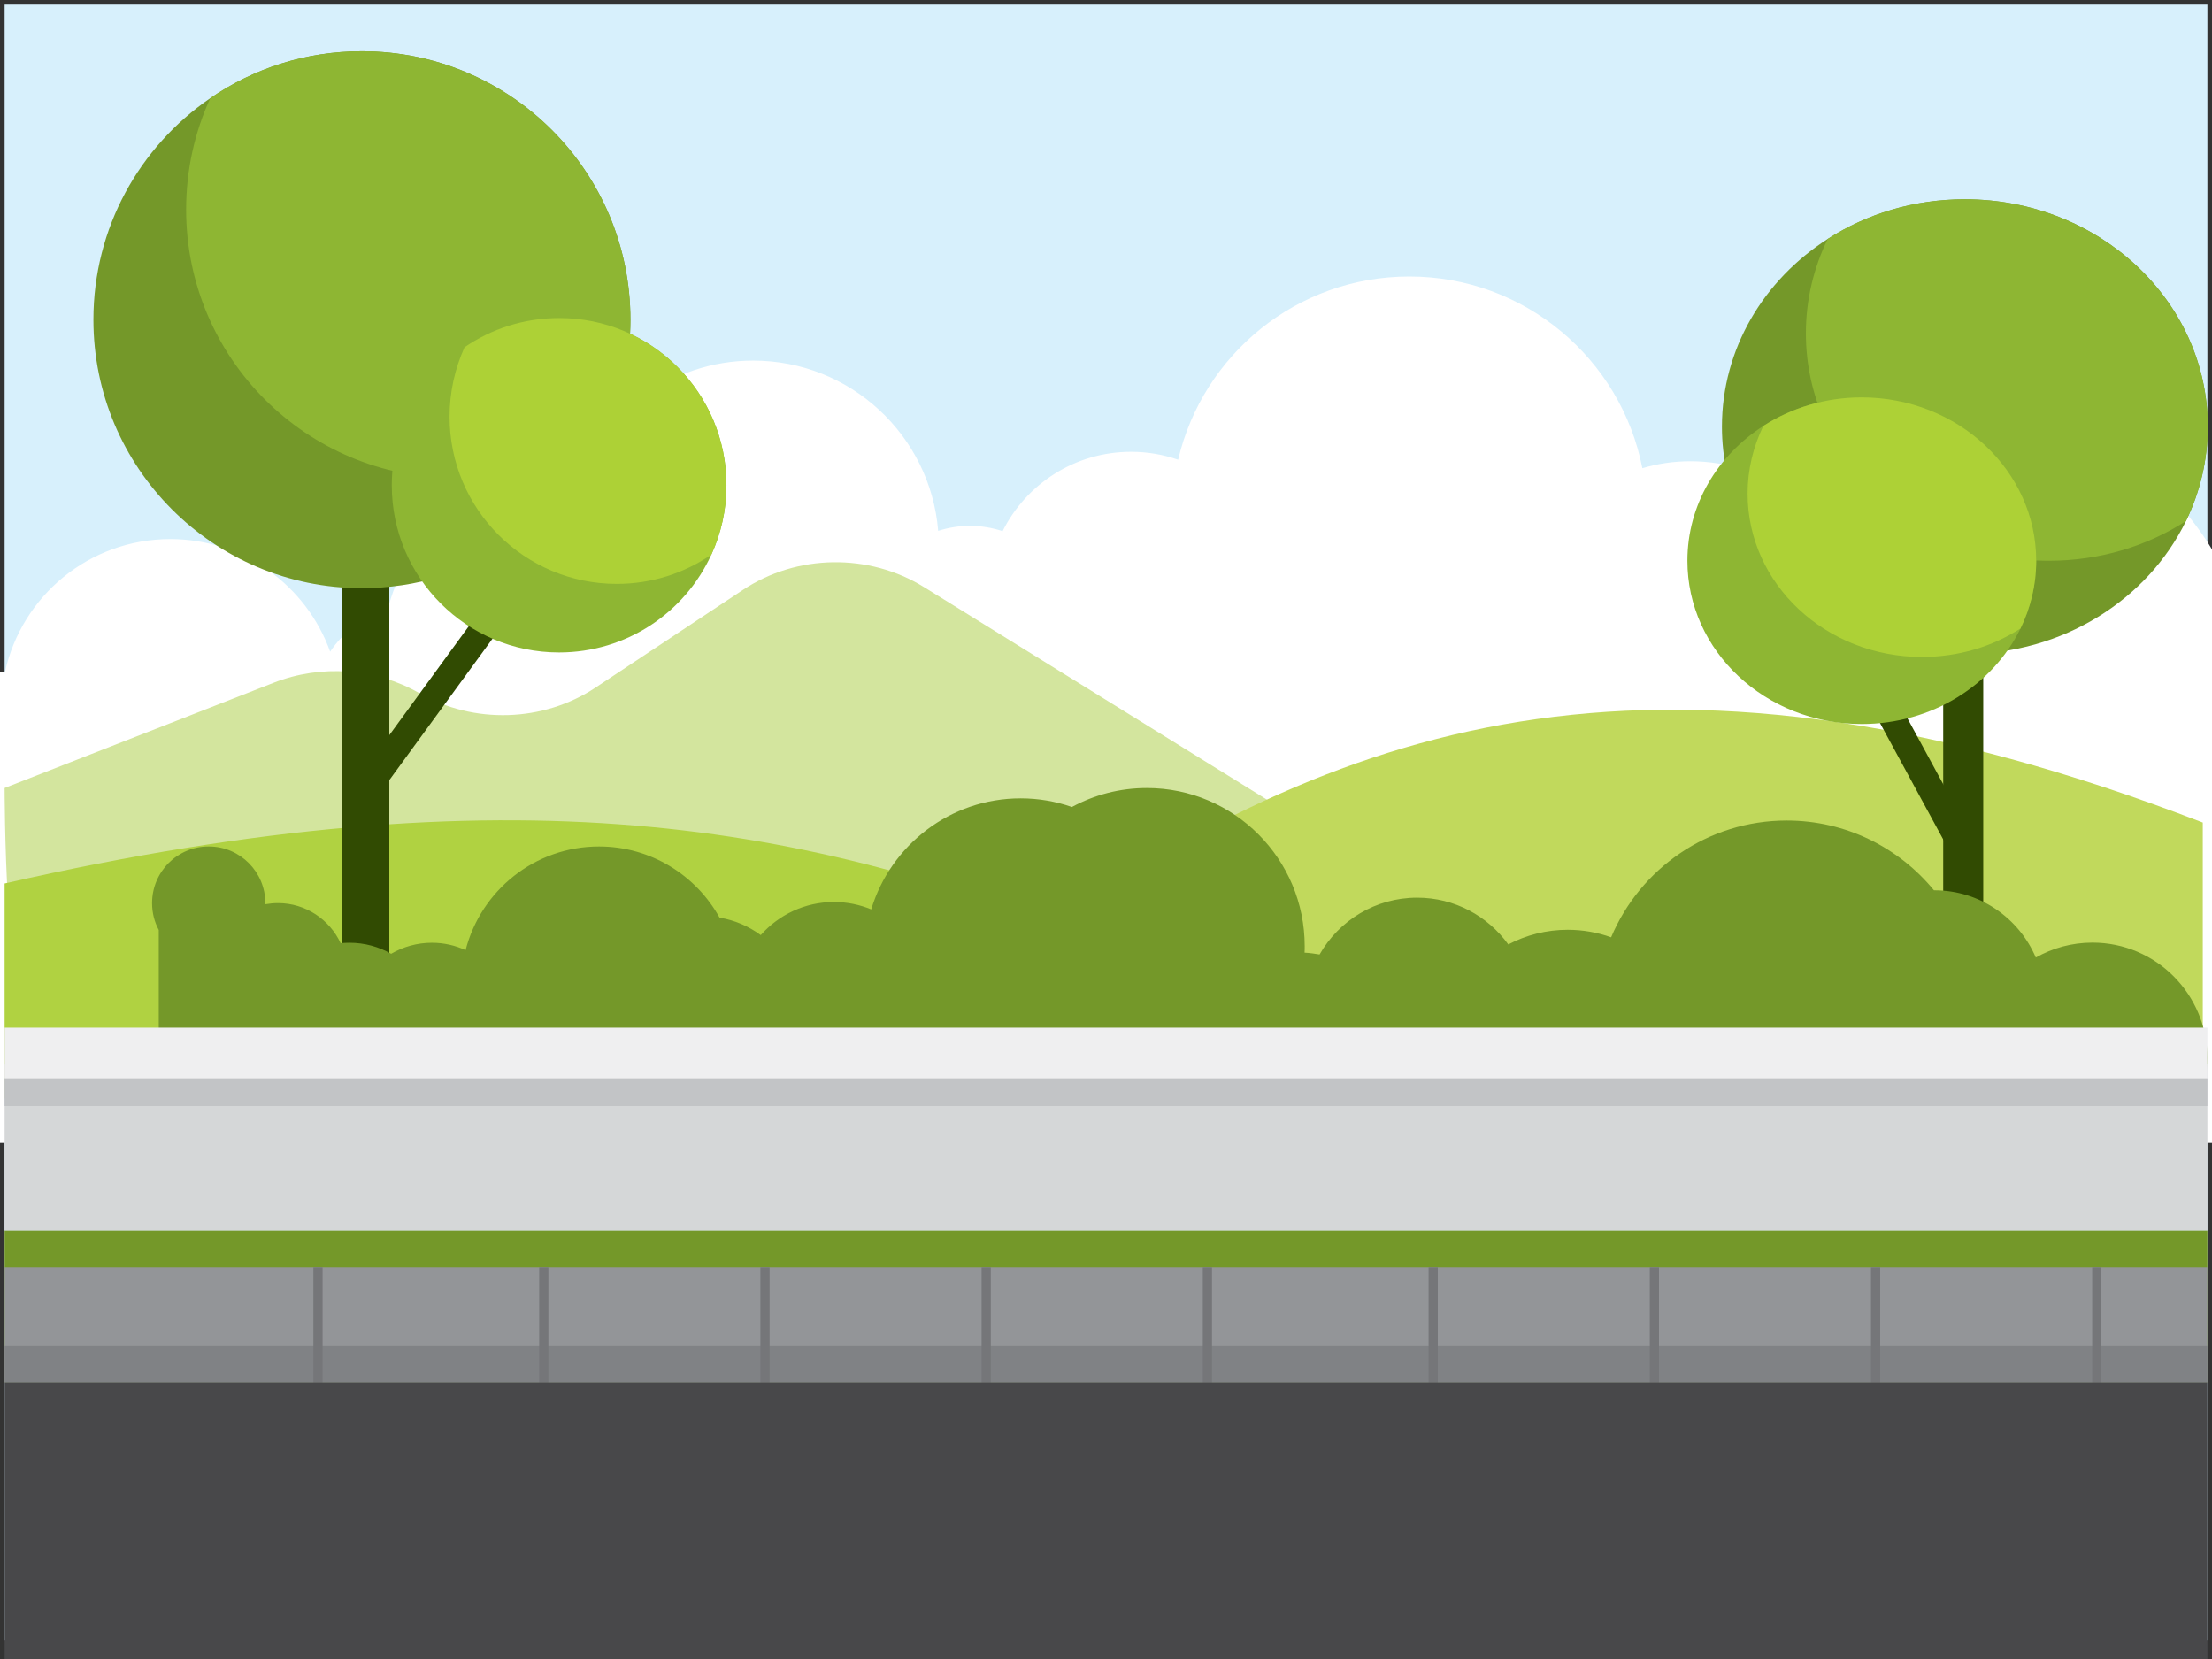 <?xml version="1.0" encoding="UTF-8"?>
<svg width="480px" height="360px" viewBox="0 0 480 360" version="1.1" xmlns="http://www.w3.org/2000/svg" xmlns:xlink="http://www.w3.org/1999/xlink">
    <rect x="0" y="0" width="480" height="360" fill="#333333" stroke="none"/>
    <!-- Generator: Sketch 51.1 (57501) - http://www.bohemiancoding.com/sketch -->
    <title>Highway1</title>
    <desc>Created with Sketch.</desc>
    <defs></defs>
    <g id="Highway1" stroke="none" stroke-width="1" fill="none" fill-rule="evenodd">
        <g id="Group" transform="translate(-38, 1)" fill-rule="nonzero">
            <rect id="XMLID_103_" fill="#D7F0FC" x="39" y="0" width="478" height="355"></rect>
            <path d="M526.141,144.798 C524.389,114.074 498.927,89.664 467.785,89.664 C451.837,89.664 437.399,96.038 426.857,106.4 C420.726,101.808 413.114,99.089 404.838,99.089 C401.213,99.089 397.71,99.603 394.387,100.6 C389.766,76.885 368.864,59 343.824,59 C319.418,59 299,75.978 293.653,98.757 C290.451,97.639 287.008,97.035 283.444,97.035 C271.241,97.035 260.669,104.044 255.565,114.255 C253.33,113.53 250.943,113.107 248.497,113.107 C246.08,113.107 243.755,113.5 241.58,114.195 C239.888,93.5 222.551,77.247 201.437,77.247 C183.496,77.247 168.272,88.999 163.077,105.222 C160.812,104.739 158.456,104.497 156.039,104.497 C139.487,104.497 125.623,116.037 122.089,131.535 C116.924,132.865 112.514,136.067 109.644,140.417 C104.54,126.188 90.947,115.977 74.969,115.977 C57.39,115.977 42.71,128.303 39.085,144.798 L0,144.798 L0,247 L551,247 L551,144.798 L526.141,144.798 Z" id="XMLID_107_" fill="#FFFFFF"></path>
            <path d="M326.111,180.696 L238.524,126.411 C226.55,118.986 210.931,119.227 199.248,126.982 L167.233,148.203 C155.906,155.718 140.834,156.198 128.99,149.405 C119.47,143.965 107.691,143.123 97.396,147.151 L39,169.991 C39,169.991 39,220.012 45.082,220.012 C51.163,220.012 321.916,225.573 326.144,227.917 C330.339,230.292 326.111,180.696 326.111,180.696 Z" id="XMLID_105_" fill="#D3E59E"></path>
            <path d="M516,177.49 C399.268,132.558 330.937,154.979 265.136,200.211 C199.336,245.444 200,258.26 200,258.26 C200,258.26 516,264.654 516,260.722 C516,256.79 516,177.49 516,177.49 Z" id="XMLID_102_" fill="#C1D95C"></path>
            <path d="M39,190.712 C149.452,165.559 214.108,178.105 276.368,203.409 C338.628,228.712 338,235.903 338,235.903 C338,235.903 39,239.484 39,237.287 C39,235.091 39,190.712 39,190.712 Z" id="XMLID_104_" fill="#B0D241"></path>
            <g id="XMLID_93_" transform="translate(404, 42)">
                <g id="XMLID_101_" transform="translate(30.25, 89.819)" fill="#314B02">
                    <rect id="XMLID_139_" transform="translate(16.275, 26.497) rotate(61.49) translate(-16.275, -26.497) " x="-11.995" y="23.636" width="56.539" height="5.723"></rect>
                </g>
                <g id="XMLID_97_" transform="translate(55.672, 59.946)" fill="#314B02">
                    <rect id="XMLID_138_" x="0" y="0.06" width="8.689" height="122.996"></rect>
                </g>
                <g id="XMLID_89_" transform="translate(7.402, 0)">
                    <path d="M105.681,49.584 C105.681,56.904 103.975,63.832 100.95,70.068 C92.648,87.088 74.273,98.927 52.969,98.927 C23.846,98.927 0.257,76.816 0.257,49.584 C0.257,32.684 9.332,17.743 23.202,8.856 C31.666,3.404 41.931,0.241 52.969,0.241 C82.092,0.241 105.681,22.322 105.681,49.584 Z" id="XMLID_91_" fill="#749829"></path>
                    <path d="M105.681,49.584 C105.681,56.904 103.975,63.832 100.95,70.068 C92.487,75.52 82.221,78.683 71.183,78.683 C42.06,78.683 18.472,56.573 18.472,29.341 C18.472,22.021 20.177,15.092 23.202,8.856 C31.666,3.404 41.931,0.241 52.969,0.241 C82.092,0.241 105.681,22.322 105.681,49.584 Z" id="XMLID_90_" fill="#8EB633"></path>
                </g>
                <g id="XMLID_98_" transform="translate(0, 43.077)">
                    <path d="M75.849,35.606 C75.849,40.848 74.627,45.818 72.438,50.307 C66.485,62.537 53.291,71.032 38.005,71.032 C17.088,71.032 0.161,55.157 0.161,35.606 C0.161,23.466 6.694,12.742 16.637,6.356 C22.719,2.44 30.089,0.151 38.005,0.151 C58.89,0.181 75.849,16.056 75.849,35.606 Z" id="XMLID_100_" fill="#8EB633"></path>
                    <path d="M75.849,35.606 C75.849,40.848 74.627,45.818 72.438,50.307 C66.356,54.223 58.987,56.482 51.07,56.482 C30.153,56.482 13.226,40.607 13.226,21.057 C13.226,15.815 14.449,10.845 16.637,6.356 C22.719,2.44 30.089,0.151 38.005,0.151 C58.89,0.181 75.849,16.056 75.849,35.606 Z" id="XMLID_99_" fill="#ADD136"></path>
                </g>
            </g>
            <g id="XMLID_95_" transform="translate(112, 77)" fill="#314B02">
                <rect id="XMLID_137_" x="0.182" y="0.12" width="10.298" height="160.617"></rect>
            </g>
            <g id="XMLID_96_" transform="translate(115, 118)" fill="#314B02">
                <rect id="XMLID_136_" transform="translate(20.934, 26.961) rotate(36.112) translate(-20.934, -26.961) " x="18.056" y="-4.146" width="5.755" height="62.214"></rect>
            </g>
            <path d="M492.058,203.542 C487.589,203.542 483.391,204.723 479.768,206.781 C476.114,198.214 467.629,192.19 457.755,192.19 C457.725,192.19 457.694,192.19 457.664,192.19 C450.085,182.957 438.58,177.053 425.716,177.053 C408.595,177.053 393.89,187.497 387.609,202.392 C384.68,201.332 381.479,200.757 378.187,200.757 C373.537,200.757 369.159,201.907 365.294,203.935 C360.855,197.79 353.668,193.794 345.515,193.794 C336.456,193.794 328.545,198.759 324.347,206.115 C323.29,205.933 322.203,205.782 321.086,205.721 C321.116,205.267 321.116,204.783 321.116,204.329 C321.116,185.378 305.777,170 286.874,170 C280.985,170 275.459,171.483 270.598,174.117 C267.125,172.906 263.381,172.24 259.486,172.24 C244.206,172.24 231.282,182.381 227.055,196.337 C224.548,195.308 221.831,194.733 218.962,194.733 C212.651,194.733 206.974,197.518 203.079,201.907 C200.482,200 197.432,198.668 194.141,198.123 C189.038,188.92 179.224,182.684 167.991,182.684 C154.04,182.684 142.354,192.25 139.032,205.177 C136.798,204.147 134.322,203.572 131.725,203.572 C128.494,203.572 125.474,204.45 122.877,205.964 C120.22,204.45 117.14,203.572 113.849,203.572 C113.184,203.572 112.55,203.602 111.916,203.663 C109.531,198.547 104.337,194.975 98.328,194.975 C97.392,194.975 96.486,195.066 95.58,195.217 C95.58,195.126 95.58,195.035 95.58,194.975 C95.58,188.194 90.084,182.684 83.32,182.684 C76.496,182.654 71,188.163 71,194.975 C71,197.064 71.513,199.062 72.449,200.787 L72.449,233.663 L99.838,233.663 C103.189,237.659 108.202,240.172 113.818,240.172 C114.996,240.172 116.174,240.05 117.291,239.839 C118.257,240.05 119.254,240.172 120.28,240.172 C122.877,240.172 125.293,239.445 127.377,238.174 C128.766,238.537 130.215,238.718 131.725,238.718 C137.221,238.718 142.112,236.176 145.343,232.24 C150.839,238.628 158.962,242.654 168.021,242.654 C173.426,242.654 178.529,241.201 182.908,238.688 C185.323,239.627 187.92,240.172 190.668,240.172 C196.919,240.172 202.535,237.447 206.4,233.118 C209.933,235.721 214.282,237.265 218.992,237.265 C225.454,237.265 231.252,234.359 235.147,229.788 C241.307,236.176 249.944,240.172 259.516,240.172 C265.042,240.172 270.266,238.84 274.856,236.478 C278.6,237.871 282.646,238.658 286.874,238.658 C289.742,238.658 292.52,238.295 295.178,237.629 C298.046,248.527 307.951,256.579 319.727,256.579 C329.662,256.579 338.268,250.858 342.435,242.503 C343.462,242.624 344.488,242.714 345.515,242.714 C348.263,242.714 350.92,242.26 353.396,241.413 C358.016,250.434 367.377,256.609 378.187,256.609 C385.676,256.609 392.47,253.643 397.483,248.829 C404.881,255.762 414.816,260 425.716,260 C440.754,260 453.89,251.948 461.137,239.929 C463.824,239.536 466.361,238.718 468.686,237.508 C472.279,246.953 481.368,253.643 492.028,253.643 C505.827,253.643 517,242.442 517,228.607 C517,214.773 505.858,203.542 492.058,203.542 Z" id="XMLID_85_" fill="#749829"></path>
            <rect id="XMLID_72_" fill="#D5D7D8" x="39" y="230" width="478" height="36"></rect>
            <rect id="XMLID_81_" fill="#EFEFF0" x="39" y="222" width="478" height="11"></rect>
            <rect id="XMLID_83_" fill="#C2C4C6" x="39" y="233" width="478" height="6"></rect>
            <rect id="XMLID_67_" fill="#749829" x="39" y="266" width="478" height="33"></rect>
            <rect id="XMLID_69_" fill="#939598" x="39" y="274" width="478" height="25"></rect>
            <rect id="XMLID_70_" fill="#808285" x="39" y="291" width="478" height="8"></rect>
            <rect id="XMLID_71_" fill="#757679" x="106" y="274" width="2" height="25"></rect>
            <rect id="XMLID_73_" fill="#757679" x="155" y="274" width="2" height="25"></rect>
            <rect id="XMLID_74_" fill="#757679" x="203" y="274" width="2" height="25"></rect>
            <rect id="XMLID_75_" fill="#757679" x="251" y="274" width="2" height="25"></rect>
            <rect id="XMLID_76_" fill="#757679" x="299" y="274" width="2" height="25"></rect>
            <rect id="XMLID_77_" fill="#757679" x="348" y="274" width="2" height="25"></rect>
            <rect id="XMLID_78_" fill="#757679" x="396" y="274" width="2" height="25"></rect>
            <rect id="XMLID_79_" fill="#757679" x="444" y="274" width="2" height="25"></rect>
            <rect id="XMLID_80_" fill="#757679" x="492" y="274" width="2" height="25"></rect>
            <rect id="XMLID_46_" fill="#48484A" x="39" y="299" width="478" height="123"></rect>
            <g id="XMLID_84_" transform="translate(58, 10)">
                <g id="XMLID_82_">
                    <path d="M116.797,58.376 C116.797,67.003 114.932,75.18 111.564,82.544 C102.392,102.654 82.094,116.632 58.549,116.632 C26.372,116.632 0.271,90.54 0.271,58.376 C0.271,38.416 10.314,20.801 25.621,10.311 C34.973,3.878 46.31,0.12 58.519,0.12 C90.695,0.12 116.797,26.182 116.797,58.376 Z" id="XMLID_94_" fill="#749829"></path>
                    <path d="M116.797,58.376 C116.797,67.003 114.932,75.18 111.564,82.544 C102.212,88.977 90.875,92.735 78.666,92.735 C46.49,92.735 20.388,66.643 20.388,34.479 C20.388,25.851 22.253,17.675 25.621,10.311 C34.973,3.878 46.31,0.12 58.519,0.12 C90.695,0.12 116.797,26.182 116.797,58.376 Z" id="XMLID_92_" fill="#8EB633"></path>
                </g>
                <g id="XMLID_86_" transform="translate(64.954, 58.015)">
                    <path d="M72.682,36.282 C72.682,41.663 71.509,46.743 69.404,51.342 C63.691,63.877 51.031,72.564 36.356,72.564 C16.299,72.564 0.06,56.332 0.06,36.282 C0.06,23.837 6.315,12.866 15.848,6.343 C21.681,2.345 28.748,1.07017734e-14 36.356,1.07017734e-14 C56.444,-0.03 72.682,16.232 72.682,36.282 Z" id="XMLID_88_" fill="#8EB633"></path>
                    <path d="M72.682,36.282 C72.682,41.663 71.509,46.743 69.404,51.342 C63.571,55.34 56.504,57.685 48.896,57.685 C28.838,57.685 12.6,41.452 12.6,21.403 C12.6,16.022 13.773,10.942 15.848,6.343 C21.681,2.345 28.748,2.42832894e-14 36.356,2.42832894e-14 C56.444,-0.03 72.682,16.232 72.682,36.282 Z" id="XMLID_87_" fill="#ADD136"></path>
                </g>
            </g>
        </g>
    </g>
</svg>